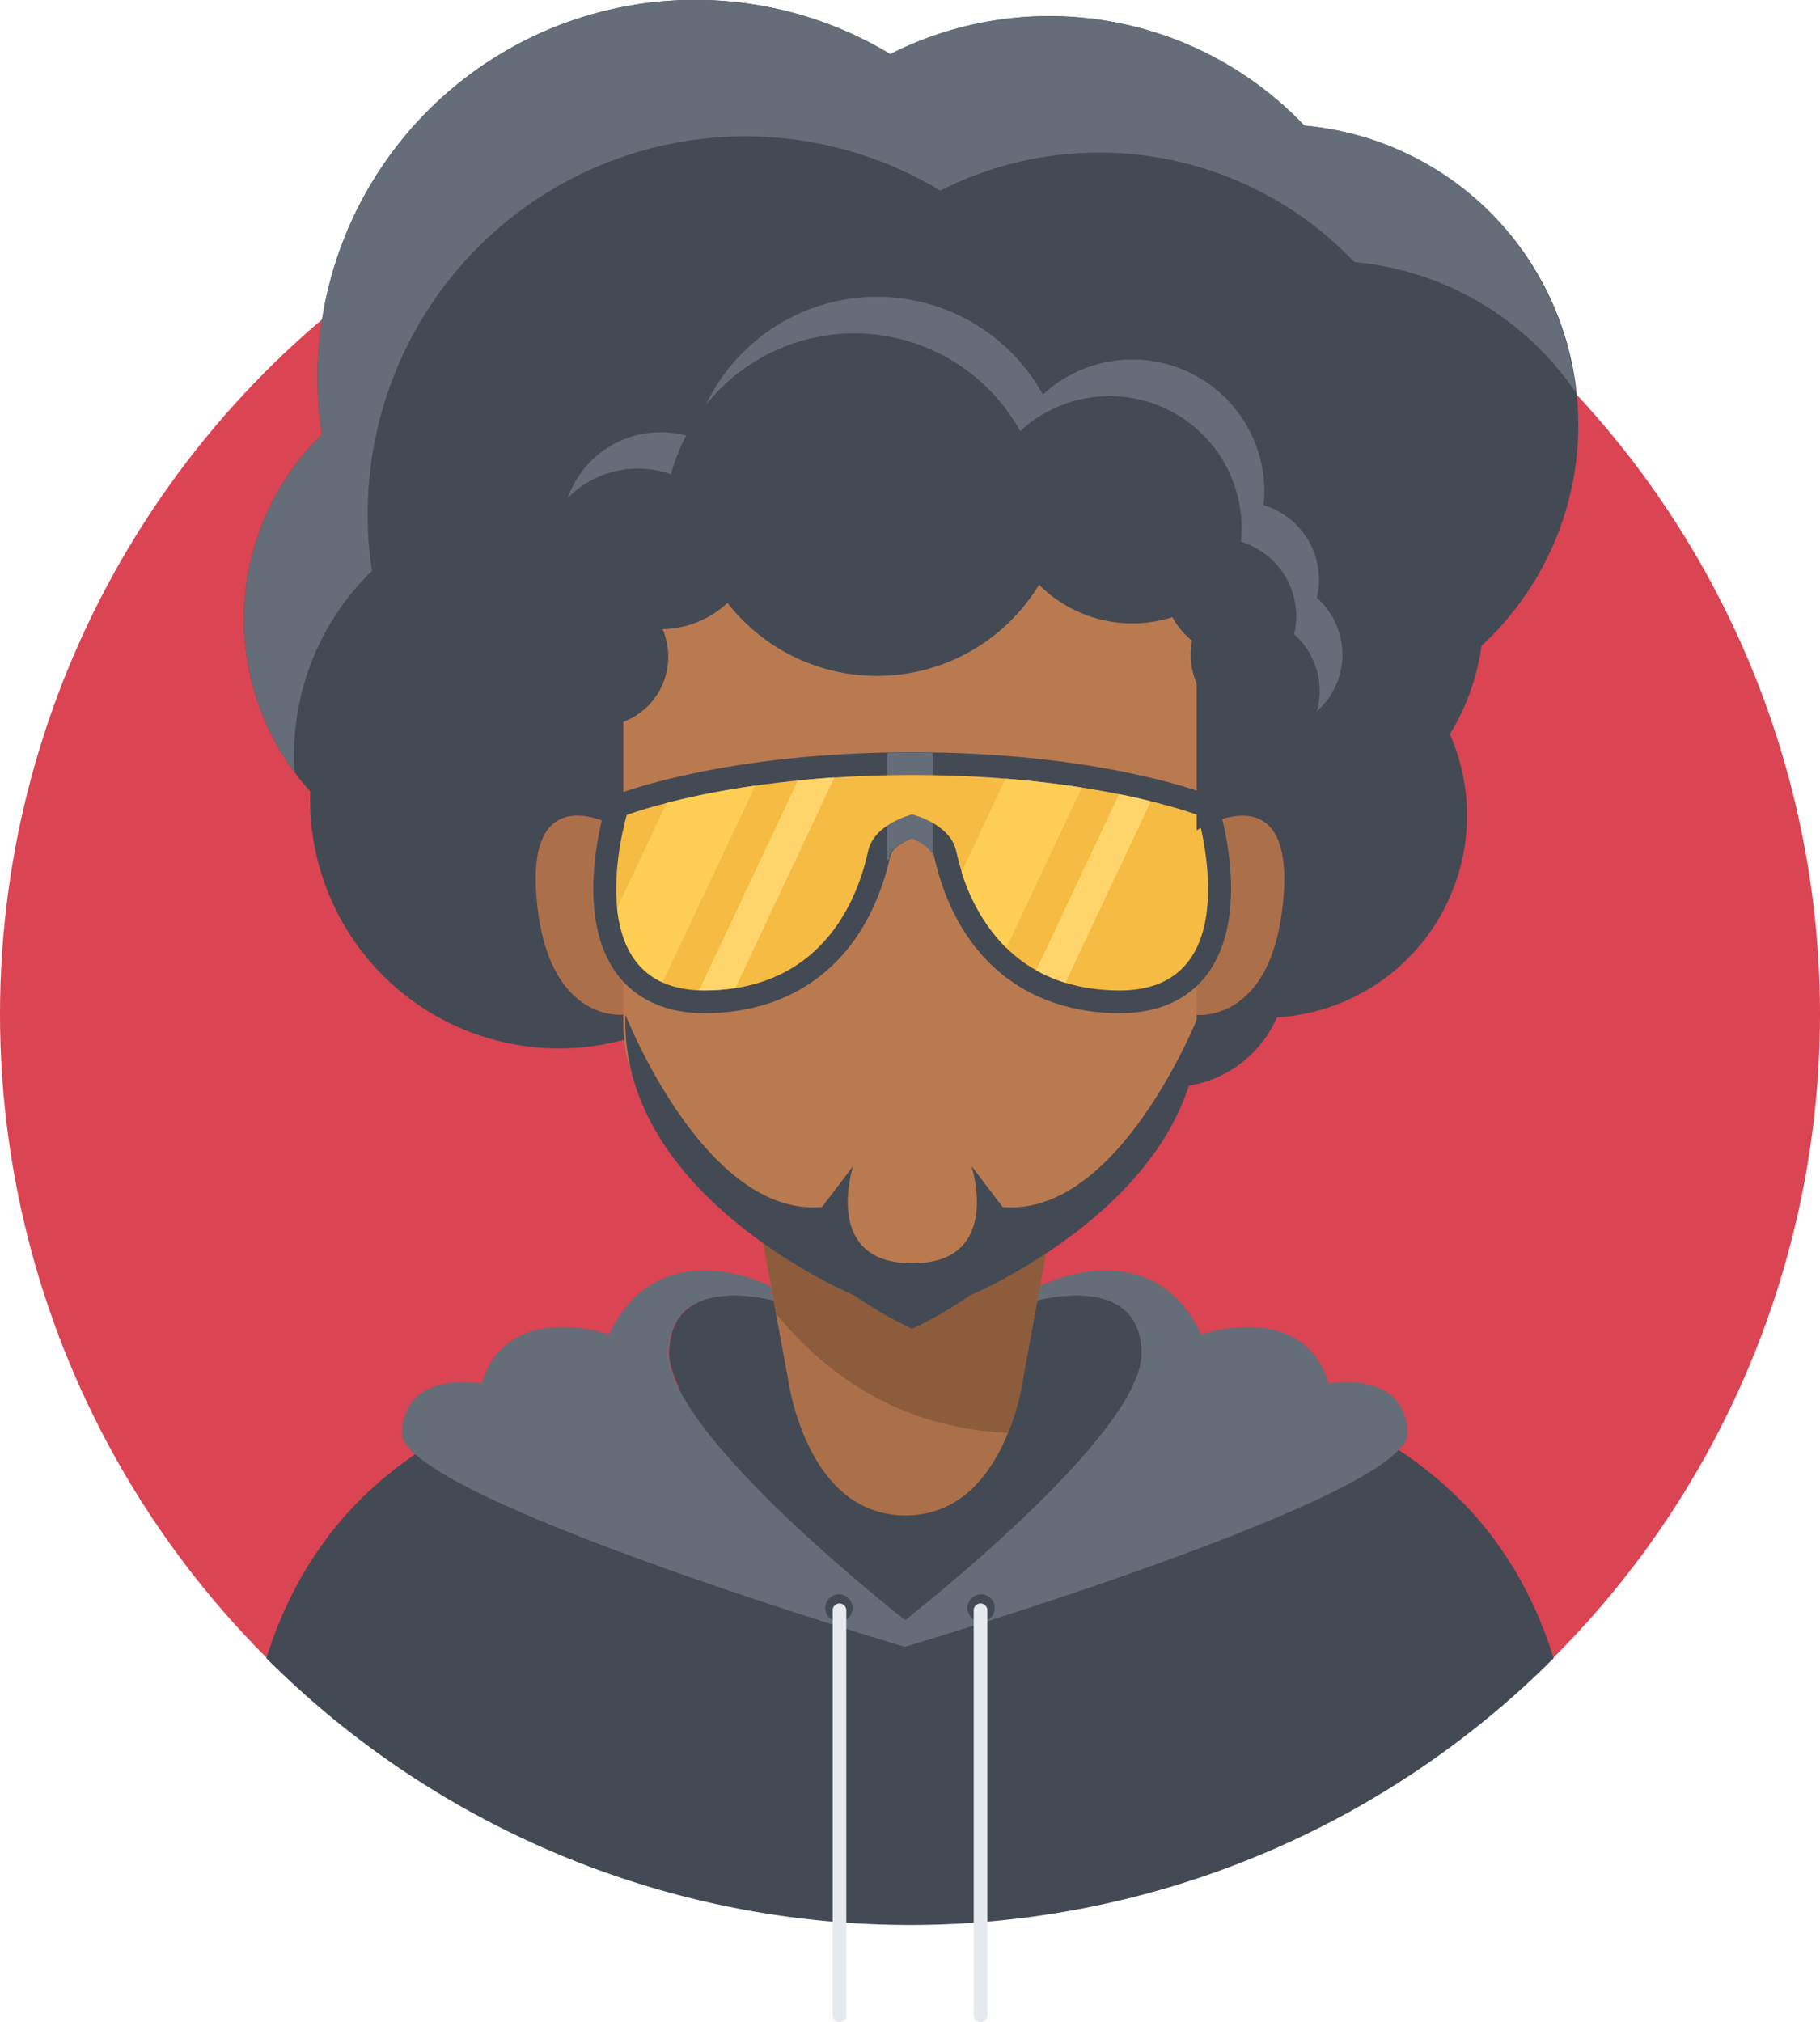 <svg xmlns="http://www.w3.org/2000/svg" viewBox="0 0 400 444.35"><defs><style>.a{fill:#da4453;}.b{fill:#434a54;}.c{fill:#656d78;}.d{fill:#e6e9ed;}.e{fill:#ab7049;}.f{fill:#8c5c3c;}.g{fill:#ba7a50;}.h{fill:#f6bb42;}.i{fill:#ffce54;}.j{fill:#ffd56b;}</style></defs><title>Asset 8</title><circle class="a" cx="200" cy="222.85" r="200"/><path class="b" d="M316.67,325.64C309.32,319.28,297.3,311.07,286,310c-7.26-.71-86-13-86-13s-78.74,12.29-86,13c-11.3,1.1-23.32,9.31-30.67,15.67-13.42,11.59-20.78,25.84-24.79,38.71a200,200,0,0,0,282.92,0C337.45,351.48,330.09,337.23,316.67,325.64Z"/><path class="b" d="M173.06,302.2l-3-16.46c-4.22-1.06-22.44-4.68-23,11.23-.67,18,52,59,52,59l-10.29-25.64C175.53,322.89,173.06,302.2,173.06,302.2Z"/><path class="b" d="M224.94,302.2l3-16.46c4.22-1.06,22.44-4.68,23,11.23.67,18-52,59-52,59l10.29-25.64C222.47,322.89,224.94,302.2,224.94,302.2Z"/><path class="c" d="M292,304c-5.5-18.5-28-10.78-28-10.78-10.54-22.4-33.75-11.48-35.49-10.63l-.58,3.18c4.22-1.06,22.44-4.68,23,11.23.67,18-52,59-52,59h0s-52.67-41-52-59c.59-15.91,18.81-12.29,23-11.23l-.58-3.18c-1.74-.85-24.95-11.77-35.49,10.63,0,0-22.46-7.72-28,10.78,0,0-17-3.22-17.5,10.87s110.45,47,110.45,47h.1s111-32.93,110.45-47S292,304,292,304Z"/><circle class="b" cx="184.38" cy="353.34" r="3"/><circle class="b" cx="215.63" cy="353.34" r="3"/><path class="d" d="M217,353.85v89a1.5,1.5,0,0,1-3,0v-89a1.5,1.5,0,0,1,3,0Z"/><path class="d" d="M183,353.85v89a1.5,1.5,0,0,0,3,0v-89a1.5,1.5,0,0,0-3,0Z"/><path class="e" d="M199,219l-42.25-5.5,16.31,88.73S176.72,333,199,333s25.94-30.77,25.94-30.77l16.31-88.73Z"/><path class="f" d="M233,228.47l-69.53,21.59,7.09,38.56c10.66,13.14,26.92,25.18,51,26.26a55,55,0,0,0,3.42-12.68l12.13-66C234.69,231.42,233,228.47,233,228.47Z"/><path class="e" d="M137,182.47S115.69,169,117.9,197,137,223,137,223Z"/><path class="e" d="M263,182.47S284.31,169,282.1,197,263,223,263,223Z"/><path class="g" d="M200,110.23c-63,0-63,34.74-63,34.74v80c0,20.5,19.24,36.29,35.23,50,13.4,11.5,27.77,11,27.77,11s14.37.5,27.77-11c16-13.71,35.23-29.5,35.23-50V145S263,110.23,200,110.23Z"/><path class="b" d="M263.47,223S246,267.55,220.35,265.22l-6.84-9s7,21.38-13,21.38-13-21.38-13-21.38l-6.84,9C154.93,267.55,137.47,223,137.47,223c-1.43,40.16,50.34,61.67,50.34,61.67A88,88,0,0,0,200.47,292a87.75,87.75,0,0,0,12.67-7.33S264.9,263.13,263.47,223Z"/><path class="b" d="M246.14,222.64c-21.1,0-36-12.61-40.88-34.59-.39-1.73-2.94-3.14-4.79-3.84-1.84.7-4.4,2.11-4.78,3.84-4.88,22-19.78,34.59-40.88,34.59-10.6,0-16.29-4.68-19.21-8.6-9.4-12.66-3.35-34-2.63-36.39l.7-2.34,2.28-.88c1-.37,24.05-9.13,64.52-9.13S264,174.06,265,174.43l2.28.88.71,2.34c.72,2.39,6.77,23.73-2.64,36.39C262.43,218,256.73,222.64,246.14,222.64Z"/><path class="c" d="M205,165.35c-1,0-3.3,0-5,0s-3,0-5,0V189c1-.3.38-.59.45-.9.39-1.73,3.06-3.14,4.9-3.84,1.86.7,4.23,2.11,4.61,3.84a3.91,3.91,0,0,1,0,.9Z"/><path class="h" d="M263.19,179.09s-22.72-8.79-62.72-8.79-62.72,8.79-62.72,8.79-11.61,38.55,17.06,38.55,34.66-24.67,36-30.67,9.66-8,9.66-8,8.34,2,9.67,8,7.33,30.67,36,30.67S263.19,179.09,263.19,179.09Z"/><path class="i" d="M146.5,176.45l-10.87,23.08c.69,6.75,3.27,13.31,10,16.34L166,172.65A180.35,180.35,0,0,0,146.5,176.45Z"/><path class="j" d="M175.35,171.52l-21.71,46.09c.39,0,.77,0,1.17,0a44.12,44.12,0,0,0,6.81-.52l21.78-46.26C180.59,171,177.91,171.27,175.35,171.52Z"/><path class="i" d="M221,171.11l-9.65,20.49a40.19,40.19,0,0,0,9.82,16.7l16.59-35.23C232.85,172.3,227.26,171.61,221,171.11Z"/><path class="j" d="M245.94,174.52l-18.21,38.67a32.43,32.43,0,0,0,6.43,2.76l18.78-39.87C250.9,175.57,248.56,175,245.94,174.52Z"/><path class="b" d="M286.68,27.62a77.31,77.31,0,0,0-91-15.71A83,83,0,0,0,70.75,95.49a56.54,56.54,0,0,0-2.56,78.43,54.69,54.69,0,0,0,69,54.55,31.18,31.18,0,0,1-.2-3.5v-2s-16.9,2-19.1-26,19.1-14.5,19.1-14.5V158.63a15.3,15.3,0,0,0,8.62-20.39h.64a21.6,21.6,0,0,0,13.64-5.75,41.66,41.66,0,0,0,68.47-4,29,29,0,0,0,29.3,7.13,17.08,17.08,0,0,0,4.32,5.16,16.89,16.89,0,0,0-.27,3.85A16.61,16.61,0,0,0,263,150.2v32.27S284.31,169,282.1,197,263,223,263,223v2a35.1,35.1,0,0,1-2.9,13.74,25.62,25.62,0,0,0,20.55-15.18,44.42,44.42,0,0,0,38-62.23,49.92,49.92,0,0,0,6.95-19.43A66,66,0,0,0,286.68,27.62Z"/><path class="c" d="M64.84,161a56.29,56.29,0,0,1,16.91-35.54,83,83,0,0,1,124.9-83.58,77.31,77.31,0,0,1,91,15.71,65.92,65.92,0,0,1,48.71,28.72,66,66,0,0,0-59.71-58.72,77.31,77.31,0,0,0-91-15.71A83,83,0,0,0,70.75,95.49a56.53,56.53,0,0,0-6,74.2A57,57,0,0,1,64.84,161Z"/><path class="c" d="M139.09,103a21.62,21.62,0,0,1,8.38,1.23,41.16,41.16,0,0,1,3.31-8.51,21.63,21.63,0,0,0-26,13.72A21.57,21.57,0,0,1,139.09,103Z"/><path class="c" d="M289.41,131.32A17.08,17.08,0,0,0,277.72,111a30,30,0,0,0,.12-4.46,29,29,0,0,0-48.63-19.85A41.67,41.67,0,0,0,155.13,89a41.67,41.67,0,0,1,69.08,5.73,29,29,0,0,1,48.63,19.85,30,30,0,0,1-.12,4.46,17.08,17.08,0,0,1,11.69,20.33,16.58,16.58,0,0,1,5,16.94,16.63,16.63,0,0,0,0-24.94Z"/></svg>